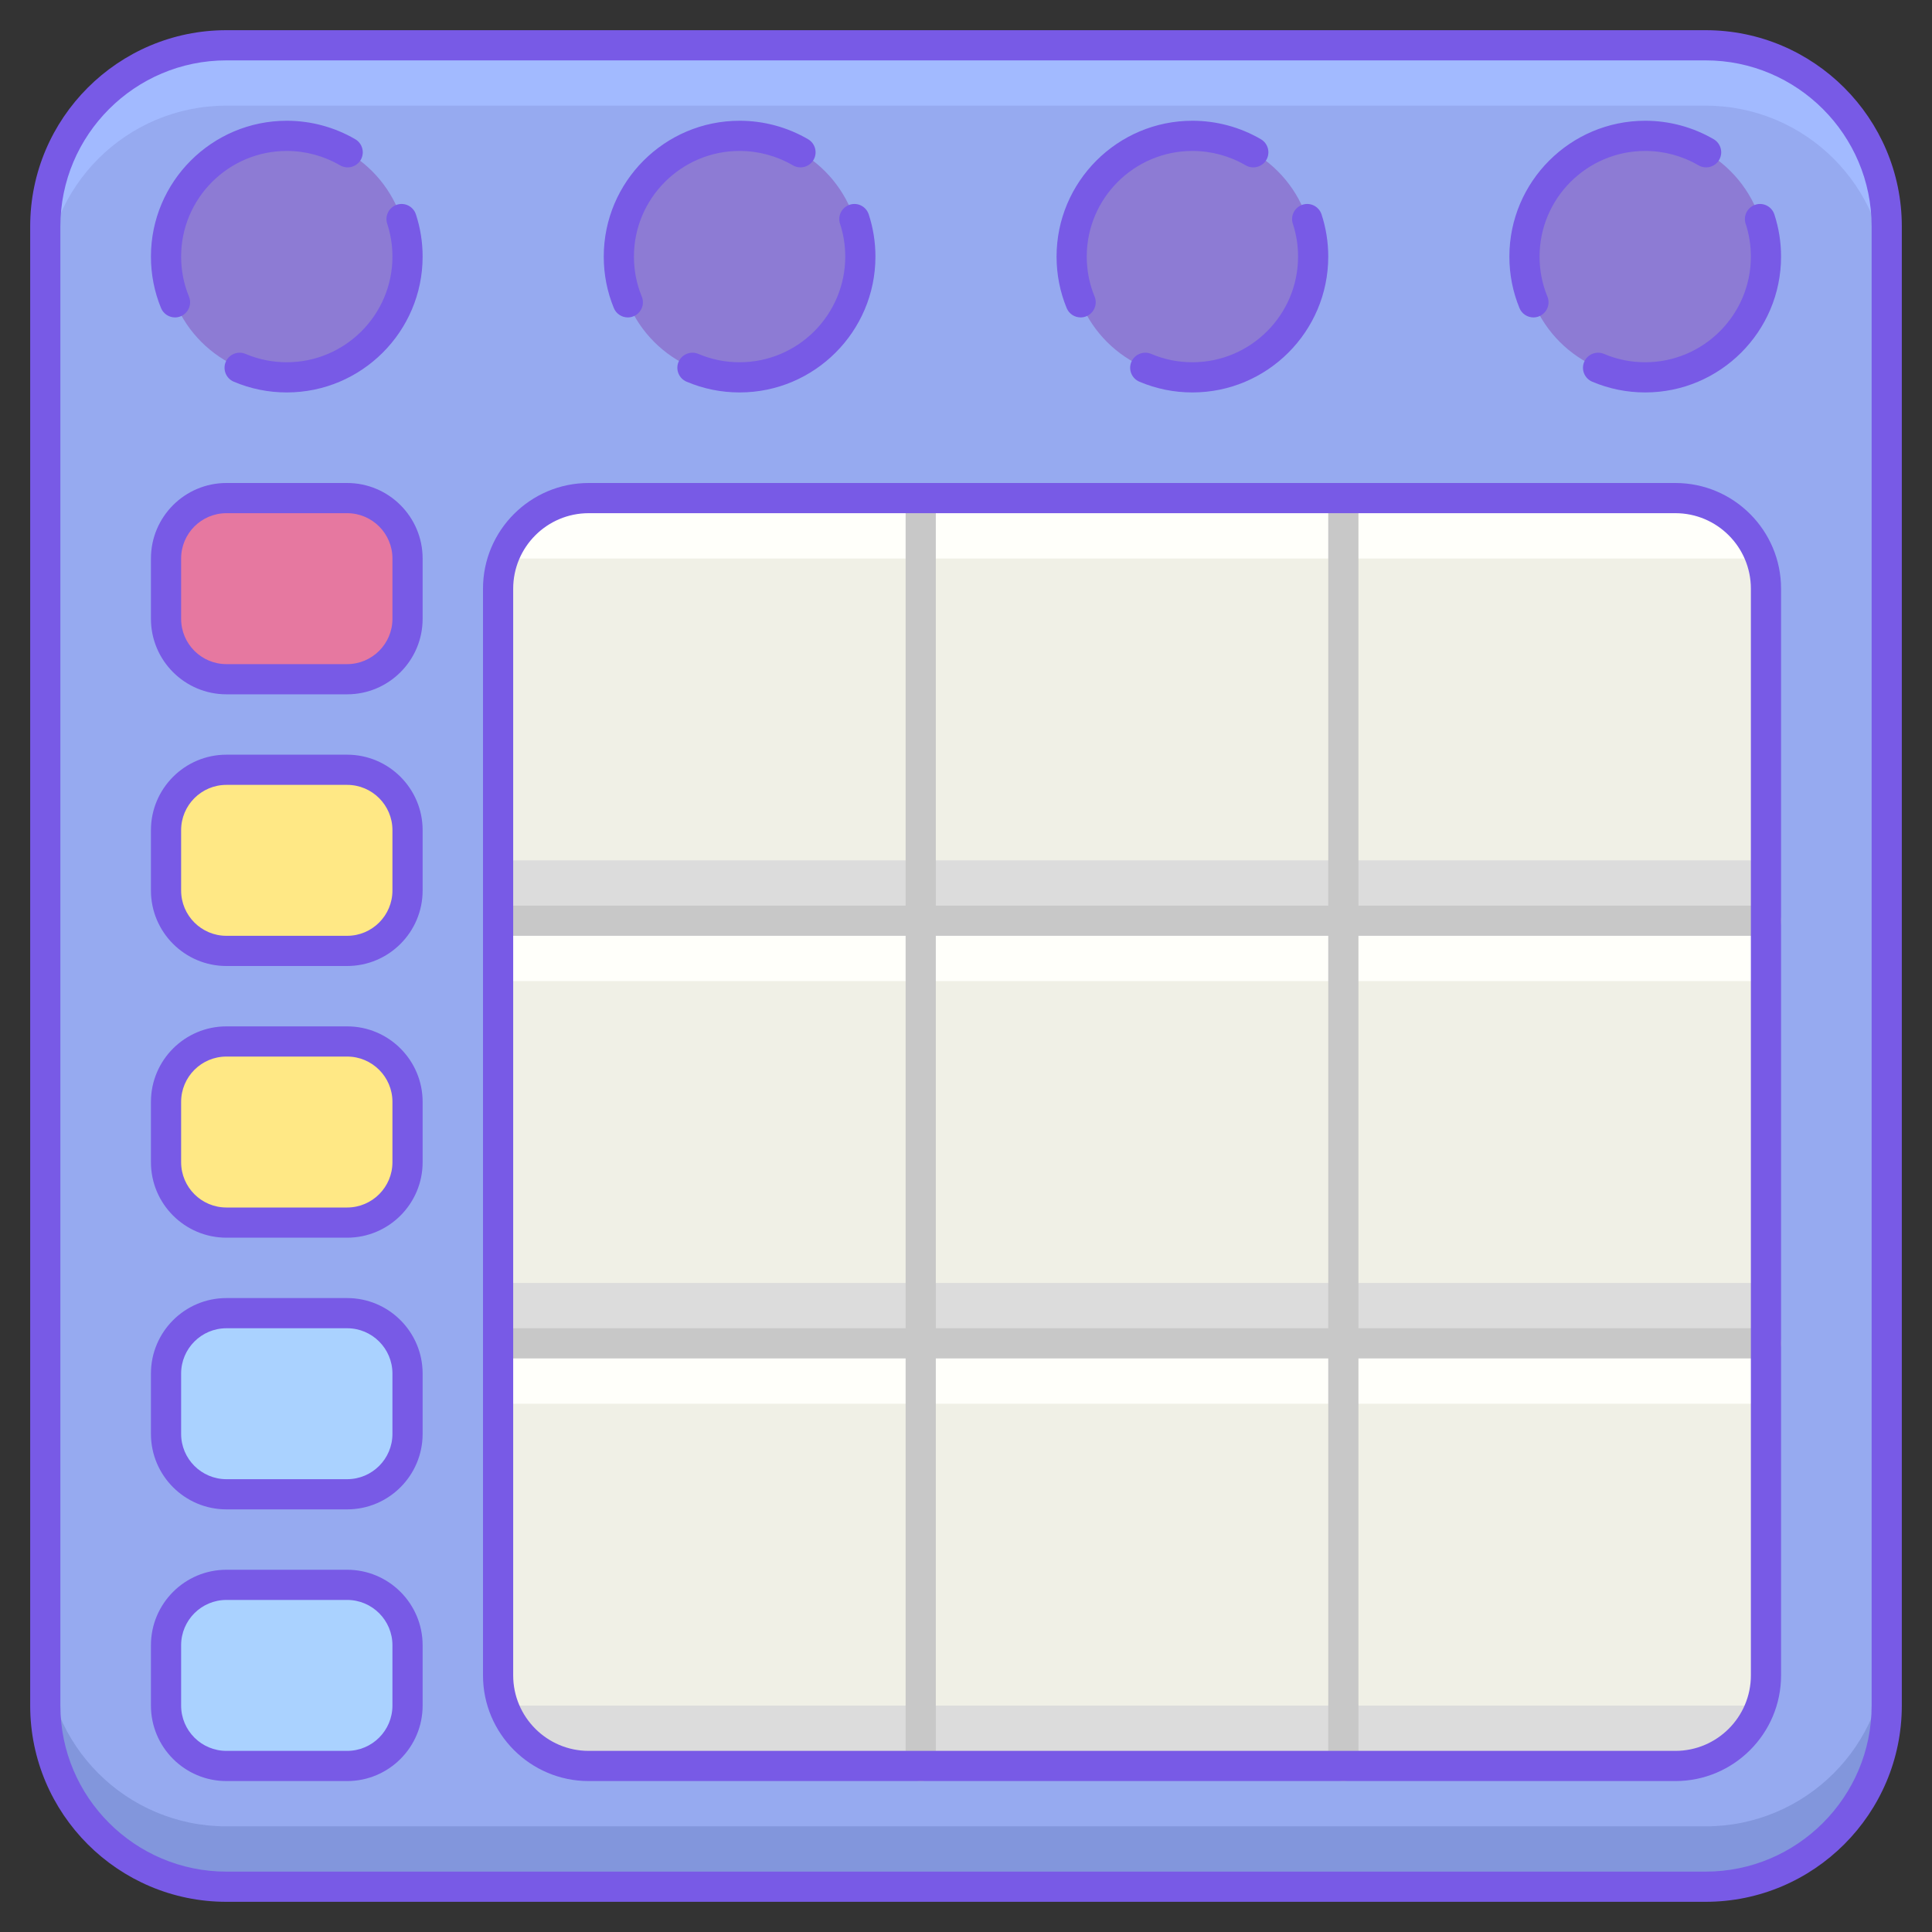 <svg id="Layer_1" enable-background="new 0 0 64 64" height="512" viewBox="0 0 64 64" width="512" xmlns="http://www.w3.org/2000/svg"><rect x="0" y="0" width="64" height="64" fill="#333333" stroke="none"/><path d="m56.5 62.5h-49c-3.314 0-6-2.686-6-6v-49c0-3.314 2.686-6 6-6h49c3.314 0 6 2.686 6 6v49c0 3.314-2.686 6-6 6z" fill="#96aaf0"/><path d="m56.5 60.5h-49c-3.314 0-6-2.686-6-6v2c0 3.314 2.686 6 6 6h49c3.314 0 6-2.686 6-6v-2c0 3.314-2.686 6-6 6z" fill="#8296dc"/><path d="m56.5 1.5h-49c-3.314 0-6 2.686-6 6v2c0-3.314 2.686-6 6-6h49c3.314 0 6 2.686 6 6v-2c0-3.314-2.686-6-6-6z" fill="#a2baff"/><path d="m56.5 63h-49c-3.584 0-6.5-2.916-6.5-6.5v-49c0-3.584 2.916-6.5 6.5-6.5h49c3.584 0 6.5 2.916 6.5 6.5v49c0 3.584-2.916 6.5-6.5 6.5zm-49-61c-3.032 0-5.5 2.467-5.5 5.5v49c0 3.033 2.468 5.5 5.5 5.5h49c3.032 0 5.5-2.467 5.5-5.5v-49c0-3.033-2.468-5.5-5.5-5.5z" fill="#785ae6"/><path d="m7.5 22.5h4c1.105 0 2-.895 2-2v-2c0-1.105-.895-2-2-2h-4c-1.105 0-2 .895-2 2v2c0 1.105.895 2 2 2z" fill="#e678a0"/><path d="m7.5 31.5h4c1.105 0 2-.895 2-2v-2c0-1.105-.895-2-2-2h-4c-1.105 0-2 .895-2 2v2c0 1.105.895 2 2 2z" fill="#ffe885"/><path d="m7.5 40.5h4c1.105 0 2-.895 2-2v-2c0-1.105-.895-2-2-2h-4c-1.105 0-2 .895-2 2v2c0 1.105.895 2 2 2z" fill="#ffe885"/><path d="m7.5 49.5h4c1.105 0 2-.895 2-2v-2c0-1.105-.895-2-2-2h-4c-1.105 0-2 .895-2 2v2c0 1.105.895 2 2 2z" fill="#aad2ff"/><path d="m7.5 58.5h4c1.105 0 2-.895 2-2v-2c0-1.105-.895-2-2-2h-4c-1.105 0-2 .895-2 2v2c0 1.105.895 2 2 2z" fill="#aad2ff"/><path d="m11.5 23h-4c-1.379 0-2.5-1.122-2.5-2.5v-2c0-1.378 1.121-2.5 2.5-2.5h4c1.379 0 2.5 1.122 2.5 2.5v2c0 1.378-1.121 2.5-2.5 2.5zm-4-6c-.827 0-1.5.673-1.5 1.5v2c0 .827.673 1.5 1.5 1.5h4c.827 0 1.5-.673 1.5-1.5v-2c0-.827-.673-1.5-1.5-1.5z" fill="#785ae6"/><path d="m11.5 32h-4c-1.379 0-2.5-1.122-2.5-2.5v-2c0-1.378 1.121-2.5 2.5-2.5h4c1.379 0 2.5 1.122 2.5 2.5v2c0 1.378-1.121 2.5-2.5 2.5zm-4-6c-.827 0-1.5.673-1.5 1.5v2c0 .827.673 1.5 1.5 1.5h4c.827 0 1.5-.673 1.5-1.5v-2c0-.827-.673-1.5-1.5-1.5z" fill="#785ae6"/><path d="m11.5 41h-4c-1.379 0-2.5-1.122-2.5-2.5v-2c0-1.378 1.121-2.5 2.5-2.5h4c1.379 0 2.5 1.122 2.5 2.5v2c0 1.378-1.121 2.5-2.5 2.5zm-4-6c-.827 0-1.5.673-1.5 1.5v2c0 .827.673 1.5 1.5 1.5h4c.827 0 1.5-.673 1.5-1.5v-2c0-.827-.673-1.5-1.5-1.5z" fill="#785ae6"/><path d="m11.5 50h-4c-1.379 0-2.5-1.122-2.5-2.5v-2c0-1.378 1.121-2.5 2.5-2.5h4c1.379 0 2.5 1.122 2.5 2.5v2c0 1.378-1.121 2.5-2.5 2.5zm-4-6c-.827 0-1.5.673-1.5 1.5v2c0 .827.673 1.5 1.5 1.5h4c.827 0 1.5-.673 1.5-1.5v-2c0-.827-.673-1.5-1.5-1.5z" fill="#785ae6"/><path d="m11.5 59h-4c-1.379 0-2.5-1.122-2.5-2.5v-2c0-1.378 1.121-2.5 2.5-2.5h4c1.379 0 2.5 1.122 2.5 2.5v2c0 1.378-1.121 2.5-2.5 2.5zm-4-6c-.827 0-1.5.673-1.5 1.5v2c0 .827.673 1.5 1.5 1.5h4c.827 0 1.5-.673 1.5-1.5v-2c0-.827-.673-1.5-1.5-1.5z" fill="#785ae6"/><circle cx="9.5" cy="8.5" fill="#8d7bd4" r="4"/><circle cx="24.5" cy="8.5" fill="#8d7bd4" r="4"/><circle cx="39.5" cy="8.5" fill="#8d7bd4" r="4"/><circle cx="54.5" cy="8.5" fill="#8d7bd4" r="4"/><path d="m5.797 10.515c-.196 0-.384-.117-.463-.311-.222-.54-.334-1.114-.334-1.704 0-2.481 2.019-4.5 4.5-4.5.799 0 1.583.212 2.27.613.238.14.318.446.179.684-.14.239-.446.317-.685.179-.533-.311-1.143-.476-1.764-.476-1.93 0-3.5 1.57-3.5 3.5 0 .459.087.905.26 1.325.104.255-.018.547-.273.652-.062.026-.127.038-.19.038z" fill="#785ae6"/><path d="m9.5 13c-.609 0-1.2-.12-1.757-.356-.254-.108-.373-.402-.265-.656s.403-.371.655-.265c.433.184.892.277 1.367.277 1.93 0 3.5-1.57 3.5-3.5 0-.372-.058-.738-.173-1.088-.086-.262.058-.544.32-.63.262-.087.544.057.631.32.147.45.222.92.222 1.398 0 2.481-2.019 4.5-4.5 4.5z" fill="#785ae6"/><path d="m55.5 58.5h-36c-1.657 0-3-1.343-3-3v-36c0-1.657 1.343-3 3-3h36c1.657 0 3 1.343 3 3v36c0 1.657-1.343 3-3 3z" fill="#f0f0e6"/><path d="m16.5 28.5h42v2h-42z" fill="#dcdcdc"/><path d="m16.5 30.5h42v2h-42z" fill="#fffffa"/><path d="m16.5 44.5h42v2h-42z" fill="#fffffa"/><path d="m16.684 18.5h41.633c-.413-1.163-1.512-2-2.816-2h-36c-1.305 0-2.404.837-2.817 2z" fill="#fffffa"/><path d="m16.5 42.5h42v2h-42z" fill="#dcdcdc"/><path d="m58.316 56.5h-41.632c.413 1.163 1.512 2 2.816 2h36c1.304 0 2.403-.837 2.816-2z" fill="#dcdcdc"/><path d="m30.5 59c-.276 0-.5-.224-.5-.5v-42c0-.276.224-.5.5-.5s.5.224.5.5v42c0 .276-.224.5-.5.5z" fill="#c8c8c8"/><path d="m44.5 59c-.276 0-.5-.224-.5-.5v-42c0-.276.224-.5.5-.5s.5.224.5.5v42c0 .276-.224.5-.5.5z" fill="#c8c8c8"/><path d="m58.5 45h-42c-.276 0-.5-.224-.5-.5s.224-.5.5-.5h42c.276 0 .5.224.5.5s-.224.5-.5.5z" fill="#c8c8c8"/><path d="m58.5 31h-42c-.276 0-.5-.224-.5-.5s.224-.5.5-.5h42c.276 0 .5.224.5.5s-.224.5-.5.5z" fill="#c8c8c8"/><g fill="#785ae6"><path d="m55.5 59h-36c-1.93 0-3.5-1.57-3.5-3.5v-36c0-1.93 1.57-3.5 3.5-3.5h36c1.93 0 3.5 1.57 3.5 3.5v36c0 1.93-1.57 3.5-3.5 3.5zm-36-42c-1.379 0-2.5 1.122-2.5 2.5v36c0 1.378 1.121 2.5 2.5 2.5h36c1.379 0 2.5-1.122 2.5-2.5v-36c0-1.378-1.121-2.5-2.5-2.5z"/><path d="m20.797 10.515c-.196 0-.384-.117-.463-.311-.222-.54-.334-1.114-.334-1.704 0-2.481 2.019-4.5 4.5-4.5.799 0 1.583.212 2.27.613.238.14.318.446.179.684-.14.239-.446.317-.685.179-.533-.311-1.143-.476-1.764-.476-1.93 0-3.5 1.57-3.5 3.5 0 .459.087.905.26 1.325.104.255-.018.547-.273.652-.062.026-.127.038-.19.038z"/><path d="m24.5 13c-.609 0-1.2-.12-1.757-.356-.254-.108-.373-.402-.265-.656s.403-.371.655-.265c.433.184.892.277 1.367.277 1.93 0 3.5-1.57 3.5-3.5 0-.372-.058-.738-.173-1.088-.086-.262.058-.544.32-.63.263-.087.544.057.631.32.147.45.222.92.222 1.398 0 2.481-2.019 4.5-4.5 4.5z"/><path d="m35.797 10.515c-.196 0-.384-.117-.463-.311-.222-.54-.334-1.114-.334-1.704 0-2.481 2.019-4.5 4.5-4.5.799 0 1.583.212 2.27.613.238.14.318.446.179.684-.141.239-.445.317-.685.179-.533-.311-1.143-.476-1.764-.476-1.93 0-3.5 1.57-3.5 3.5 0 .459.087.905.26 1.325.104.255-.018.547-.273.652-.062.026-.127.038-.19.038z"/><path d="m39.5 13c-.609 0-1.2-.12-1.757-.356-.254-.108-.373-.402-.265-.656s.404-.371.655-.265c.433.184.892.277 1.367.277 1.93 0 3.5-1.57 3.5-3.5 0-.372-.058-.738-.173-1.088-.086-.262.058-.544.32-.63.261-.087.545.057.631.32.147.45.222.92.222 1.398 0 2.481-2.019 4.5-4.5 4.5z"/><path d="m50.797 10.515c-.196 0-.384-.117-.463-.311-.222-.54-.334-1.114-.334-1.704 0-2.481 2.019-4.5 4.5-4.5.799 0 1.583.212 2.27.613.238.14.318.446.179.684-.14.239-.445.317-.685.179-.533-.311-1.143-.476-1.764-.476-1.93 0-3.5 1.57-3.5 3.5 0 .459.087.905.26 1.325.104.255-.018.547-.273.652-.062.026-.127.038-.19.038z"/><path d="m54.5 13c-.609 0-1.2-.12-1.757-.356-.254-.108-.373-.402-.265-.656s.402-.371.655-.265c.433.184.892.277 1.367.277 1.93 0 3.5-1.57 3.5-3.5 0-.372-.058-.738-.173-1.088-.086-.262.058-.544.32-.63.262-.087.544.057.631.32.147.45.222.92.222 1.398 0 2.481-2.019 4.5-4.5 4.5z"/></g></svg>